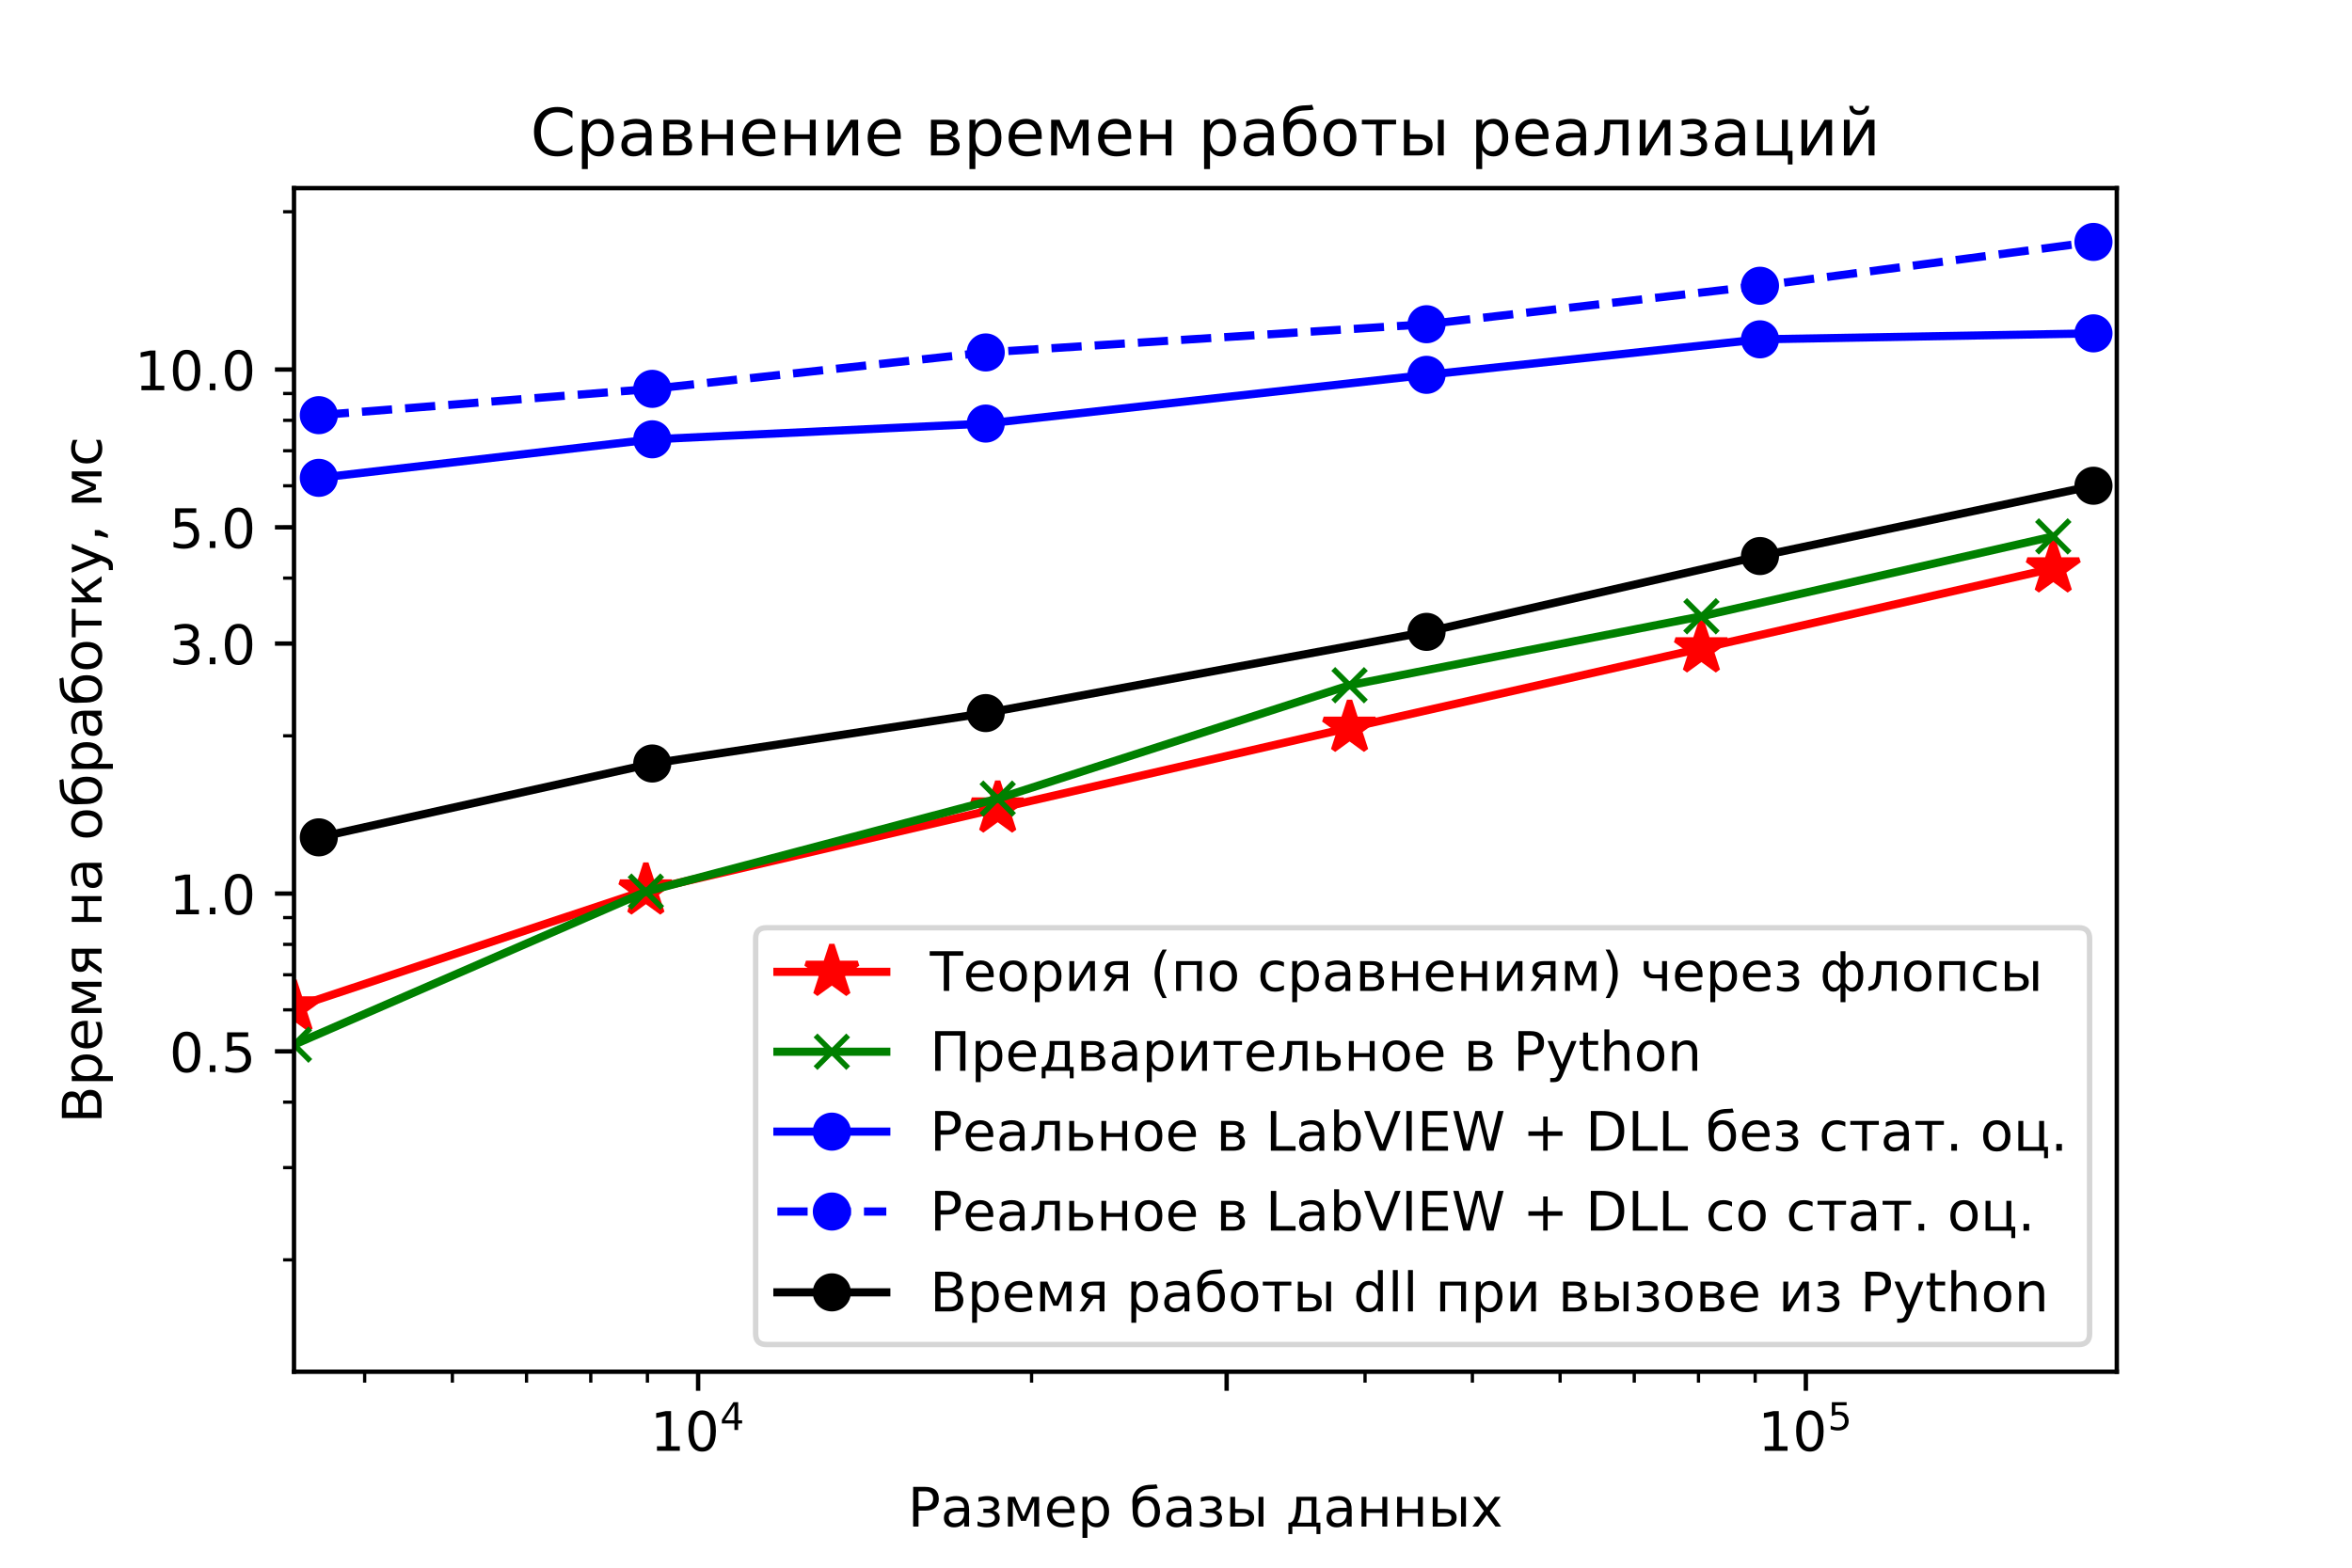 <?xml version="1.0" encoding="utf-8" standalone="no"?>
<!DOCTYPE svg PUBLIC "-//W3C//DTD SVG 1.1//EN"
  "http://www.w3.org/Graphics/SVG/1.1/DTD/svg11.dtd">
<!-- Created with matplotlib (https://matplotlib.org/) -->
<svg height="288pt" version="1.1" viewBox="0 0 432 288" width="432pt" xmlns="http://www.w3.org/2000/svg" xmlns:xlink="http://www.w3.org/1999/xlink">
 <defs>
  <style type="text/css">
*{stroke-linecap:butt;stroke-linejoin:round;}
  </style>
 </defs>
 <g id="figure_1">
  <g id="patch_1">
   <path d="M 0 288 
L 432 288 
L 432 0 
L 0 0 
z
" style="fill:#ffffff;"/>
  </g>
  <g id="axes_1">
   <g id="patch_2">
    <path d="M 54 252 
L 388.8 252 
L 388.8 34.56 
L 54 34.56 
z
" style="fill:#ffffff;"/>
   </g>
   <g id="matplotlib.axis_1">
    <g id="xtick_1">
     <g id="line2d_1">
      <defs>
       <path d="M 0 0 
L 0 3.5 
" id="mf6e096a1b8" style="stroke:#000000;stroke-width:0.8;"/>
      </defs>
      <g>
       <use style="stroke:#000000;stroke-width:0.8;" x="128.226" xlink:href="#mf6e096a1b8" y="252"/>
      </g>
     </g>
     <g id="text_1">
      <!-- $\mathdefault{10^{4}}$ -->
      <defs>
       <path d="M 12.406 8.297 
L 28.516 8.297 
L 28.516 63.922 
L 10.984 60.406 
L 10.984 69.391 
L 28.422 72.906 
L 38.281 72.906 
L 38.281 8.297 
L 54.391 8.297 
L 54.391 0 
L 12.406 0 
z
" id="DejaVuSans-49"/>
       <path d="M 31.781 66.406 
Q 24.172 66.406 20.328 58.906 
Q 16.5 51.422 16.5 36.375 
Q 16.5 21.391 20.328 13.891 
Q 24.172 6.391 31.781 6.391 
Q 39.453 6.391 43.281 13.891 
Q 47.125 21.391 47.125 36.375 
Q 47.125 51.422 43.281 58.906 
Q 39.453 66.406 31.781 66.406 
z
M 31.781 74.219 
Q 44.047 74.219 50.516 64.516 
Q 56.984 54.828 56.984 36.375 
Q 56.984 17.969 50.516 8.266 
Q 44.047 -1.422 31.781 -1.422 
Q 19.531 -1.422 13.062 8.266 
Q 6.594 17.969 6.594 36.375 
Q 6.594 54.828 13.062 64.516 
Q 19.531 74.219 31.781 74.219 
z
" id="DejaVuSans-48"/>
       <path d="M 37.797 64.312 
L 12.891 25.391 
L 37.797 25.391 
z
M 35.203 72.906 
L 47.609 72.906 
L 47.609 25.391 
L 58.016 25.391 
L 58.016 17.188 
L 47.609 17.188 
L 47.609 0 
L 37.797 0 
L 37.797 17.188 
L 4.891 17.188 
L 4.891 26.703 
z
" id="DejaVuSans-52"/>
      </defs>
      <g transform="translate(119.426 266.598)scale(0.1 -0.1)">
       <use transform="translate(0 0.684)" xlink:href="#DejaVuSans-49"/>
       <use transform="translate(63.623 0.684)" xlink:href="#DejaVuSans-48"/>
       <use transform="translate(128.203 38.966)scale(0.7)" xlink:href="#DejaVuSans-52"/>
      </g>
     </g>
    </g>
    <g id="xtick_2">
     <g id="line2d_2">
      <g>
       <use style="stroke:#000000;stroke-width:0.8;" x="225.301" xlink:href="#mf6e096a1b8" y="252"/>
      </g>
     </g>
    </g>
    <g id="xtick_3">
     <g id="line2d_3">
      <g>
       <use style="stroke:#000000;stroke-width:0.8;" x="331.686" xlink:href="#mf6e096a1b8" y="252"/>
      </g>
     </g>
     <g id="text_2">
      <!-- $\mathdefault{10^{5}}$ -->
      <defs>
       <path d="M 10.797 72.906 
L 49.516 72.906 
L 49.516 64.594 
L 19.828 64.594 
L 19.828 46.734 
Q 21.969 47.469 24.109 47.828 
Q 26.266 48.188 28.422 48.188 
Q 40.625 48.188 47.75 41.5 
Q 54.891 34.812 54.891 23.391 
Q 54.891 11.625 47.562 5.094 
Q 40.234 -1.422 26.906 -1.422 
Q 22.312 -1.422 17.547 -0.641 
Q 12.797 0.141 7.719 1.703 
L 7.719 11.625 
Q 12.109 9.234 16.797 8.062 
Q 21.484 6.891 26.703 6.891 
Q 35.156 6.891 40.078 11.328 
Q 45.016 15.766 45.016 23.391 
Q 45.016 31 40.078 35.438 
Q 35.156 39.891 26.703 39.891 
Q 22.75 39.891 18.812 39.016 
Q 14.891 38.141 10.797 36.281 
z
" id="DejaVuSans-53"/>
      </defs>
      <g transform="translate(322.886 266.598)scale(0.1 -0.1)">
       <use transform="translate(0 0.684)" xlink:href="#DejaVuSans-49"/>
       <use transform="translate(63.623 0.684)" xlink:href="#DejaVuSans-48"/>
       <use transform="translate(128.203 38.966)scale(0.7)" xlink:href="#DejaVuSans-53"/>
      </g>
     </g>
    </g>
    <g id="xtick_4">
     <g id="line2d_4">
      <defs>
       <path d="M 0 0 
L 0 2 
" id="m6a31f8948c" style="stroke:#000000;stroke-width:0.6;"/>
      </defs>
      <g>
       <use style="stroke:#000000;stroke-width:0.6;" x="66.978" xlink:href="#m6a31f8948c" y="252"/>
      </g>
     </g>
    </g>
    <g id="xtick_5">
     <g id="line2d_5">
      <g>
       <use style="stroke:#000000;stroke-width:0.6;" x="83.089" xlink:href="#m6a31f8948c" y="252"/>
      </g>
     </g>
    </g>
    <g id="xtick_6">
     <g id="line2d_6">
      <g>
       <use style="stroke:#000000;stroke-width:0.6;" x="96.71" xlink:href="#m6a31f8948c" y="252"/>
      </g>
     </g>
    </g>
    <g id="xtick_7">
     <g id="line2d_7">
      <g>
       <use style="stroke:#000000;stroke-width:0.6;" x="108.509" xlink:href="#m6a31f8948c" y="252"/>
      </g>
     </g>
    </g>
    <g id="xtick_8">
     <g id="line2d_8">
      <g>
       <use style="stroke:#000000;stroke-width:0.6;" x="118.916" xlink:href="#m6a31f8948c" y="252"/>
      </g>
     </g>
    </g>
    <g id="xtick_9">
     <g id="line2d_9">
      <g>
       <use style="stroke:#000000;stroke-width:0.6;" x="189.474" xlink:href="#m6a31f8948c" y="252"/>
      </g>
     </g>
    </g>
    <g id="xtick_10">
     <g id="line2d_10">
      <g>
       <use style="stroke:#000000;stroke-width:0.6;" x="225.301" xlink:href="#m6a31f8948c" y="252"/>
      </g>
     </g>
    </g>
    <g id="xtick_11">
     <g id="line2d_11">
      <g>
       <use style="stroke:#000000;stroke-width:0.6;" x="250.721" xlink:href="#m6a31f8948c" y="252"/>
      </g>
     </g>
    </g>
    <g id="xtick_12">
     <g id="line2d_12">
      <g>
       <use style="stroke:#000000;stroke-width:0.6;" x="270.438" xlink:href="#m6a31f8948c" y="252"/>
      </g>
     </g>
    </g>
    <g id="xtick_13">
     <g id="line2d_13">
      <g>
       <use style="stroke:#000000;stroke-width:0.6;" x="286.549" xlink:href="#m6a31f8948c" y="252"/>
      </g>
     </g>
    </g>
    <g id="xtick_14">
     <g id="line2d_14">
      <g>
       <use style="stroke:#000000;stroke-width:0.6;" x="300.17" xlink:href="#m6a31f8948c" y="252"/>
      </g>
     </g>
    </g>
    <g id="xtick_15">
     <g id="line2d_15">
      <g>
       <use style="stroke:#000000;stroke-width:0.6;" x="311.969" xlink:href="#m6a31f8948c" y="252"/>
      </g>
     </g>
    </g>
    <g id="xtick_16">
     <g id="line2d_16">
      <g>
       <use style="stroke:#000000;stroke-width:0.6;" x="322.376" xlink:href="#m6a31f8948c" y="252"/>
      </g>
     </g>
    </g>
    <g id="text_3">
     <!-- Размер базы данных -->
     <defs>
      <path d="M 19.672 64.797 
L 19.672 37.406 
L 32.078 37.406 
Q 38.969 37.406 42.719 40.969 
Q 46.484 44.531 46.484 51.125 
Q 46.484 57.672 42.719 61.234 
Q 38.969 64.797 32.078 64.797 
z
M 9.812 72.906 
L 32.078 72.906 
Q 44.344 72.906 50.609 67.359 
Q 56.891 61.812 56.891 51.125 
Q 56.891 40.328 50.609 34.812 
Q 44.344 29.297 32.078 29.297 
L 19.672 29.297 
L 19.672 0 
L 9.812 0 
z
" id="DejaVuSans-1056"/>
      <path d="M 34.281 27.484 
Q 23.391 27.484 19.188 25 
Q 14.984 22.516 14.984 16.5 
Q 14.984 11.719 18.141 8.906 
Q 21.297 6.109 26.703 6.109 
Q 34.188 6.109 38.703 11.406 
Q 43.219 16.703 43.219 25.484 
L 43.219 27.484 
z
M 52.203 31.203 
L 52.203 0 
L 43.219 0 
L 43.219 8.297 
Q 40.141 3.328 35.547 0.953 
Q 30.953 -1.422 24.312 -1.422 
Q 15.922 -1.422 10.953 3.297 
Q 6 8.016 6 15.922 
Q 6 25.141 12.172 29.828 
Q 18.359 34.516 30.609 34.516 
L 43.219 34.516 
L 43.219 35.406 
Q 43.219 41.609 39.141 45 
Q 35.062 48.391 27.688 48.391 
Q 23 48.391 18.547 47.266 
Q 14.109 46.141 10.016 43.891 
L 10.016 52.203 
Q 14.938 54.109 19.578 55.047 
Q 24.219 56 28.609 56 
Q 40.484 56 46.344 49.844 
Q 52.203 43.703 52.203 31.203 
z
" id="DejaVuSans-1072"/>
      <path d="M 34.469 29.5 
Q 40.531 28.328 43.891 24.75 
Q 47.266 21.188 47.266 15.922 
Q 47.266 7.469 40.969 3.016 
Q 34.672 -1.422 23.047 -1.422 
Q 19.141 -1.422 15.016 -0.734 
Q 10.891 -0.047 6.5 1.312 
L 6.5 9.672 
Q 9.969 7.859 14.109 6.953 
Q 18.266 6.062 22.797 6.062 
Q 30.172 6.062 34.297 8.797 
Q 38.422 11.531 38.422 15.922 
Q 38.422 20.219 34.766 22.828 
Q 31.109 25.438 24.422 25.438 
L 17.188 25.438 
L 17.188 32.859 
L 24.75 32.859 
Q 30.422 32.859 33.719 35.031 
Q 37.016 37.203 37.016 40.625 
Q 37.016 43.75 33.609 46 
Q 30.219 48.25 24.422 48.25 
Q 20.953 48.25 17.016 47.609 
Q 13.094 46.969 8.344 45.562 
L 8.344 53.719 
Q 13.141 54.891 17.281 55.469 
Q 21.438 56.062 25.141 56.062 
Q 34.719 56.062 40.25 52.219 
Q 45.797 48.391 45.797 41.5 
Q 45.797 36.969 42.859 33.812 
Q 39.938 30.672 34.469 29.5 
z
" id="DejaVuSans-1079"/>
      <path d="M 9.078 54.688 
L 22.219 54.688 
L 37.75 18.062 
L 53.328 54.688 
L 66.359 54.688 
L 66.359 0 
L 57.328 0 
L 57.328 46.094 
L 42.234 10.5 
L 33.25 10.5 
L 18.109 46.094 
L 18.109 0 
L 9.078 0 
z
" id="DejaVuSans-1084"/>
      <path d="M 56.203 29.594 
L 56.203 25.203 
L 14.891 25.203 
Q 15.484 15.922 20.484 11.062 
Q 25.484 6.203 34.422 6.203 
Q 39.594 6.203 44.453 7.469 
Q 49.312 8.734 54.109 11.281 
L 54.109 2.781 
Q 49.266 0.734 44.188 -0.344 
Q 39.109 -1.422 33.891 -1.422 
Q 20.797 -1.422 13.156 6.188 
Q 5.516 13.812 5.516 26.812 
Q 5.516 40.234 12.766 48.109 
Q 20.016 56 32.328 56 
Q 43.359 56 49.781 48.891 
Q 56.203 41.797 56.203 29.594 
z
M 47.219 32.234 
Q 47.125 39.594 43.094 43.984 
Q 39.062 48.391 32.422 48.391 
Q 24.906 48.391 20.391 44.141 
Q 15.875 39.891 15.188 32.172 
z
" id="DejaVuSans-1077"/>
      <path d="M 18.109 8.203 
L 18.109 -20.797 
L 9.078 -20.797 
L 9.078 54.688 
L 18.109 54.688 
L 18.109 46.391 
Q 20.953 51.266 25.266 53.625 
Q 29.594 56 35.594 56 
Q 45.562 56 51.781 48.094 
Q 58.016 40.188 58.016 27.297 
Q 58.016 14.406 51.781 6.484 
Q 45.562 -1.422 35.594 -1.422 
Q 29.594 -1.422 25.266 0.953 
Q 20.953 3.328 18.109 8.203 
z
M 48.688 27.297 
Q 48.688 37.203 44.609 42.844 
Q 40.531 48.484 33.406 48.484 
Q 26.266 48.484 22.188 42.844 
Q 18.109 37.203 18.109 27.297 
Q 18.109 17.391 22.188 11.75 
Q 26.266 6.109 33.406 6.109 
Q 40.531 6.109 44.609 11.75 
Q 48.688 17.391 48.688 27.297 
z
" id="DejaVuSans-1088"/>
      <path id="DejaVuSans-32"/>
      <path d="M 31.109 56 
Q 42.828 56 49.516 48.375 
Q 56.203 40.766 56.203 27.297 
Q 56.203 13.875 49.516 6.219 
Q 42.828 -1.422 31.109 -1.422 
Q 19.344 -1.422 12.844 6 
Q 6.344 13.422 6 27.297 
L 5.719 38.484 
Q 5.469 44.281 5.469 46.297 
Q 5.469 54.109 8.297 59.859 
Q 12.75 68.891 20.438 72.797 
Q 28.125 76.703 41.016 76.812 
Q 46.969 76.859 49.609 77.688 
L 52.094 70.562 
Q 49.703 69.578 47.516 69.531 
L 35.297 68.703 
Q 29.156 68.266 25.438 66.109 
Q 15.719 60.406 14.797 52.938 
L 14.453 50.203 
Q 20.797 56 31.109 56 
z
M 31.109 48.391 
Q 23.875 48.391 19.672 42.75 
Q 15.484 37.109 15.484 27.297 
Q 15.484 17.484 19.656 11.844 
Q 23.828 6.203 31.109 6.203 
Q 38.281 6.203 42.484 11.859 
Q 46.688 17.531 46.688 27.297 
Q 46.688 37.016 42.484 42.703 
Q 38.281 48.391 31.109 48.391 
z
" id="DejaVuSans-1073"/>
      <path d="M 61.078 54.688 
L 70.062 54.688 
L 70.062 0 
L 61.078 0 
z
M 65.578 56 
z
M 43.453 16.219 
Q 43.453 20.609 40.25 22.906 
Q 37.062 25.203 30.906 25.203 
L 18.109 25.203 
L 18.109 7.172 
L 30.906 7.172 
Q 37.062 7.172 40.25 9.484 
Q 43.453 11.812 43.453 16.219 
z
M 9.078 54.688 
L 18.109 54.688 
L 18.109 32.375 
L 31.297 32.375 
Q 41.75 32.375 47.391 28.391 
Q 53.031 24.422 53.031 16.219 
Q 53.031 8.016 47.391 4 
Q 41.75 0 31.297 0 
L 9.078 0 
z
" id="DejaVuSans-1099"/>
      <path d="M 21.625 7.172 
L 47.703 7.172 
L 47.703 47.516 
L 28.812 47.516 
L 28.812 40.672 
Q 28.812 20.562 23.047 9.812 
z
M 8.594 7.172 
Q 13.031 9.125 14.984 13.281 
Q 19.781 23.578 19.781 44.344 
L 19.781 54.688 
L 56.734 54.688 
L 56.734 7.172 
L 63.922 7.172 
L 63.922 -13.812 
L 56.734 -13.812 
L 56.734 0 
L 12.406 0 
L 12.406 -13.812 
L 5.219 -13.812 
L 5.219 7.172 
z
" id="DejaVuSans-1076"/>
      <path d="M 9.078 54.688 
L 18.109 54.688 
L 18.109 32.375 
L 47.266 32.375 
L 47.266 54.688 
L 56.297 54.688 
L 56.297 0 
L 47.266 0 
L 47.266 25.203 
L 18.109 25.203 
L 18.109 0 
L 9.078 0 
z
" id="DejaVuSans-1085"/>
      <path d="M 54.891 54.688 
L 35.109 28.078 
L 55.906 0 
L 45.312 0 
L 29.391 21.484 
L 13.484 0 
L 2.875 0 
L 24.125 28.609 
L 4.688 54.688 
L 15.281 54.688 
L 29.781 35.203 
L 44.281 54.688 
z
" id="DejaVuSans-1093"/>
     </defs>
     <g transform="translate(166.742 280.447)scale(0.1 -0.1)">
      <use xlink:href="#DejaVuSans-1056"/>
      <use x="60.303" xlink:href="#DejaVuSans-1072"/>
      <use x="121.582" xlink:href="#DejaVuSans-1079"/>
      <use x="174.756" xlink:href="#DejaVuSans-1084"/>
      <use x="250.195" xlink:href="#DejaVuSans-1077"/>
      <use x="311.719" xlink:href="#DejaVuSans-1088"/>
      <use x="375.195" xlink:href="#DejaVuSans-32"/>
      <use x="406.982" xlink:href="#DejaVuSans-1073"/>
      <use x="468.652" xlink:href="#DejaVuSans-1072"/>
      <use x="529.932" xlink:href="#DejaVuSans-1079"/>
      <use x="583.105" xlink:href="#DejaVuSans-1099"/>
      <use x="662.061" xlink:href="#DejaVuSans-32"/>
      <use x="693.848" xlink:href="#DejaVuSans-1076"/>
      <use x="762.988" xlink:href="#DejaVuSans-1072"/>
      <use x="824.268" xlink:href="#DejaVuSans-1085"/>
      <use x="889.648" xlink:href="#DejaVuSans-1085"/>
      <use x="955.029" xlink:href="#DejaVuSans-1099"/>
      <use x="1033.984" xlink:href="#DejaVuSans-1093"/>
     </g>
    </g>
   </g>
   <g id="matplotlib.axis_2">
    <g id="ytick_1">
     <g id="line2d_17">
      <defs>
       <path d="M 0 0 
L -3.5 0 
" id="m68f6bc79e5" style="stroke:#000000;stroke-width:0.8;"/>
      </defs>
      <g>
       <use style="stroke:#000000;stroke-width:0.8;" x="54" xlink:href="#m68f6bc79e5" y="193.142"/>
      </g>
     </g>
     <g id="text_4">
      <!-- 0.5 -->
      <defs>
       <path d="M 10.688 12.406 
L 21 12.406 
L 21 0 
L 10.688 0 
z
" id="DejaVuSans-46"/>
      </defs>
      <g transform="translate(31.097 196.941)scale(0.1 -0.1)">
       <use xlink:href="#DejaVuSans-48"/>
       <use x="63.623" xlink:href="#DejaVuSans-46"/>
       <use x="95.41" xlink:href="#DejaVuSans-53"/>
      </g>
     </g>
    </g>
    <g id="ytick_2">
     <g id="line2d_18">
      <g>
       <use style="stroke:#000000;stroke-width:0.8;" x="54" xlink:href="#m68f6bc79e5" y="164.161"/>
      </g>
     </g>
     <g id="text_5">
      <!-- 1.0 -->
      <g transform="translate(31.097 167.961)scale(0.1 -0.1)">
       <use xlink:href="#DejaVuSans-49"/>
       <use x="63.623" xlink:href="#DejaVuSans-46"/>
       <use x="95.41" xlink:href="#DejaVuSans-48"/>
      </g>
     </g>
    </g>
    <g id="ytick_3">
     <g id="line2d_19">
      <g>
       <use style="stroke:#000000;stroke-width:0.8;" x="54" xlink:href="#m68f6bc79e5" y="118.228"/>
      </g>
     </g>
     <g id="text_6">
      <!-- 3.0 -->
      <defs>
       <path d="M 40.578 39.312 
Q 47.656 37.797 51.625 33 
Q 55.609 28.219 55.609 21.188 
Q 55.609 10.406 48.188 4.484 
Q 40.766 -1.422 27.094 -1.422 
Q 22.516 -1.422 17.656 -0.516 
Q 12.797 0.391 7.625 2.203 
L 7.625 11.719 
Q 11.719 9.328 16.594 8.109 
Q 21.484 6.891 26.812 6.891 
Q 36.078 6.891 40.938 10.547 
Q 45.797 14.203 45.797 21.188 
Q 45.797 27.641 41.281 31.266 
Q 36.766 34.906 28.719 34.906 
L 20.219 34.906 
L 20.219 43.016 
L 29.109 43.016 
Q 36.375 43.016 40.234 45.922 
Q 44.094 48.828 44.094 54.297 
Q 44.094 59.906 40.109 62.906 
Q 36.141 65.922 28.719 65.922 
Q 24.656 65.922 20.016 65.031 
Q 15.375 64.156 9.812 62.312 
L 9.812 71.094 
Q 15.438 72.656 20.344 73.438 
Q 25.25 74.219 29.594 74.219 
Q 40.828 74.219 47.359 69.109 
Q 53.906 64.016 53.906 55.328 
Q 53.906 49.266 50.438 45.094 
Q 46.969 40.922 40.578 39.312 
z
" id="DejaVuSans-51"/>
      </defs>
      <g transform="translate(31.097 122.027)scale(0.1 -0.1)">
       <use xlink:href="#DejaVuSans-51"/>
       <use x="63.623" xlink:href="#DejaVuSans-46"/>
       <use x="95.41" xlink:href="#DejaVuSans-48"/>
      </g>
     </g>
    </g>
    <g id="ytick_4">
     <g id="line2d_20">
      <g>
       <use style="stroke:#000000;stroke-width:0.8;" x="54" xlink:href="#m68f6bc79e5" y="96.87"/>
      </g>
     </g>
     <g id="text_7">
      <!-- 5.0 -->
      <g transform="translate(31.097 100.669)scale(0.1 -0.1)">
       <use xlink:href="#DejaVuSans-53"/>
       <use x="63.623" xlink:href="#DejaVuSans-46"/>
       <use x="95.41" xlink:href="#DejaVuSans-48"/>
      </g>
     </g>
    </g>
    <g id="ytick_5">
     <g id="line2d_21">
      <g>
       <use style="stroke:#000000;stroke-width:0.8;" x="54" xlink:href="#m68f6bc79e5" y="67.889"/>
      </g>
     </g>
     <g id="text_8">
      <!-- 10.0 -->
      <g transform="translate(24.734 71.688)scale(0.1 -0.1)">
       <use xlink:href="#DejaVuSans-49"/>
       <use x="63.623" xlink:href="#DejaVuSans-48"/>
       <use x="127.246" xlink:href="#DejaVuSans-46"/>
       <use x="159.033" xlink:href="#DejaVuSans-48"/>
      </g>
     </g>
    </g>
    <g id="ytick_6">
     <g id="line2d_22">
      <defs>
       <path d="M 0 0 
L -2 0 
" id="m5715d138f7" style="stroke:#000000;stroke-width:0.6;"/>
      </defs>
      <g>
       <use style="stroke:#000000;stroke-width:0.6;" x="54" xlink:href="#m5715d138f7" y="231.453"/>
      </g>
     </g>
    </g>
    <g id="ytick_7">
     <g id="line2d_23">
      <g>
       <use style="stroke:#000000;stroke-width:0.6;" x="54" xlink:href="#m5715d138f7" y="214.5"/>
      </g>
     </g>
    </g>
    <g id="ytick_8">
     <g id="line2d_24">
      <g>
       <use style="stroke:#000000;stroke-width:0.6;" x="54" xlink:href="#m5715d138f7" y="202.472"/>
      </g>
     </g>
    </g>
    <g id="ytick_9">
     <g id="line2d_25">
      <g>
       <use style="stroke:#000000;stroke-width:0.6;" x="54" xlink:href="#m5715d138f7" y="193.142"/>
      </g>
     </g>
    </g>
    <g id="ytick_10">
     <g id="line2d_26">
      <g>
       <use style="stroke:#000000;stroke-width:0.6;" x="54" xlink:href="#m5715d138f7" y="185.519"/>
      </g>
     </g>
    </g>
    <g id="ytick_11">
     <g id="line2d_27">
      <g>
       <use style="stroke:#000000;stroke-width:0.6;" x="54" xlink:href="#m5715d138f7" y="179.074"/>
      </g>
     </g>
    </g>
    <g id="ytick_12">
     <g id="line2d_28">
      <g>
       <use style="stroke:#000000;stroke-width:0.6;" x="54" xlink:href="#m5715d138f7" y="173.491"/>
      </g>
     </g>
    </g>
    <g id="ytick_13">
     <g id="line2d_29">
      <g>
       <use style="stroke:#000000;stroke-width:0.6;" x="54" xlink:href="#m5715d138f7" y="168.567"/>
      </g>
     </g>
    </g>
    <g id="ytick_14">
     <g id="line2d_30">
      <g>
       <use style="stroke:#000000;stroke-width:0.6;" x="54" xlink:href="#m5715d138f7" y="135.181"/>
      </g>
     </g>
    </g>
    <g id="ytick_15">
     <g id="line2d_31">
      <g>
       <use style="stroke:#000000;stroke-width:0.6;" x="54" xlink:href="#m5715d138f7" y="118.228"/>
      </g>
     </g>
    </g>
    <g id="ytick_16">
     <g id="line2d_32">
      <g>
       <use style="stroke:#000000;stroke-width:0.6;" x="54" xlink:href="#m5715d138f7" y="106.2"/>
      </g>
     </g>
    </g>
    <g id="ytick_17">
     <g id="line2d_33">
      <g>
       <use style="stroke:#000000;stroke-width:0.6;" x="54" xlink:href="#m5715d138f7" y="96.87"/>
      </g>
     </g>
    </g>
    <g id="ytick_18">
     <g id="line2d_34">
      <g>
       <use style="stroke:#000000;stroke-width:0.6;" x="54" xlink:href="#m5715d138f7" y="89.247"/>
      </g>
     </g>
    </g>
    <g id="ytick_19">
     <g id="line2d_35">
      <g>
       <use style="stroke:#000000;stroke-width:0.6;" x="54" xlink:href="#m5715d138f7" y="82.802"/>
      </g>
     </g>
    </g>
    <g id="ytick_20">
     <g id="line2d_36">
      <g>
       <use style="stroke:#000000;stroke-width:0.6;" x="54" xlink:href="#m5715d138f7" y="77.219"/>
      </g>
     </g>
    </g>
    <g id="ytick_21">
     <g id="line2d_37">
      <g>
       <use style="stroke:#000000;stroke-width:0.6;" x="54" xlink:href="#m5715d138f7" y="72.294"/>
      </g>
     </g>
    </g>
    <g id="ytick_22">
     <g id="line2d_38">
      <g>
       <use style="stroke:#000000;stroke-width:0.6;" x="54" xlink:href="#m5715d138f7" y="38.908"/>
      </g>
     </g>
    </g>
    <g id="text_9">
     <!-- Время на обработку, мс -->
     <defs>
      <path d="M 19.672 34.812 
L 19.672 8.109 
L 35.5 8.109 
Q 43.453 8.109 47.281 11.406 
Q 51.125 14.703 51.125 21.484 
Q 51.125 28.328 47.281 31.562 
Q 43.453 34.812 35.5 34.812 
z
M 19.672 64.797 
L 19.672 42.828 
L 34.281 42.828 
Q 41.5 42.828 45.031 45.531 
Q 48.578 48.25 48.578 53.812 
Q 48.578 59.328 45.031 62.062 
Q 41.5 64.797 34.281 64.797 
z
M 9.812 72.906 
L 35.016 72.906 
Q 46.297 72.906 52.391 68.219 
Q 58.5 63.531 58.5 54.891 
Q 58.5 48.188 55.375 44.234 
Q 52.25 40.281 46.188 39.312 
Q 53.469 37.75 57.5 32.781 
Q 61.531 27.828 61.531 20.406 
Q 61.531 10.641 54.891 5.312 
Q 48.25 0 35.984 0 
L 9.812 0 
z
" id="DejaVuSans-1042"/>
      <path d="M 18.453 38.922 
Q 18.453 34.859 21.578 32.562 
Q 24.703 30.281 30.516 30.281 
L 42.625 30.281 
L 42.625 47.516 
L 30.516 47.516 
Q 24.703 47.516 21.578 45.266 
Q 18.453 43.016 18.453 38.922 
z
M 5.672 0 
L 22.359 23.969 
Q 16.703 25.25 12.938 28.594 
Q 9.188 31.938 9.188 38.922 
Q 9.188 46.828 14.422 50.75 
Q 19.672 54.688 30.281 54.688 
L 51.656 54.688 
L 51.656 0 
L 42.625 0 
L 42.625 23.094 
L 31.453 23.094 
L 15.328 0 
z
" id="DejaVuSans-1103"/>
      <path d="M 30.609 48.391 
Q 23.391 48.391 19.188 42.75 
Q 14.984 37.109 14.984 27.297 
Q 14.984 17.484 19.156 11.844 
Q 23.344 6.203 30.609 6.203 
Q 37.797 6.203 41.984 11.859 
Q 46.188 17.531 46.188 27.297 
Q 46.188 37.016 41.984 42.703 
Q 37.797 48.391 30.609 48.391 
z
M 30.609 56 
Q 42.328 56 49.016 48.375 
Q 55.719 40.766 55.719 27.297 
Q 55.719 13.875 49.016 6.219 
Q 42.328 -1.422 30.609 -1.422 
Q 18.844 -1.422 12.172 6.219 
Q 5.516 13.875 5.516 27.297 
Q 5.516 40.766 12.172 48.375 
Q 18.844 56 30.609 56 
z
" id="DejaVuSans-1086"/>
      <path d="M 2.938 54.688 
L 55.328 54.688 
L 55.328 47.516 
L 33.547 47.516 
L 33.547 0 
L 24.703 0 
L 24.703 47.516 
L 2.938 47.516 
z
" id="DejaVuSans-1090"/>
      <path d="M 9.078 54.688 
L 18.016 54.688 
L 18.016 29 
L 43.359 54.688 
L 54.391 54.688 
L 33.5 33.547 
L 57.078 0 
L 47.016 0 
L 27.641 27.594 
L 18.016 17.828 
L 18.016 0 
L 9.078 0 
z
" id="DejaVuSans-1082"/>
      <path d="M 32.172 -5.078 
Q 28.375 -14.844 24.75 -17.812 
Q 21.141 -20.797 15.094 -20.797 
L 7.906 -20.797 
L 7.906 -13.281 
L 13.188 -13.281 
Q 16.891 -13.281 18.938 -11.516 
Q 21 -9.766 23.484 -3.219 
L 25.094 0.875 
L 2.984 54.688 
L 12.5 54.688 
L 29.594 11.922 
L 46.688 54.688 
L 56.203 54.688 
z
" id="DejaVuSans-1091"/>
      <path d="M 11.719 12.406 
L 22.016 12.406 
L 22.016 4 
L 14.016 -11.625 
L 7.719 -11.625 
L 11.719 4 
z
" id="DejaVuSans-44"/>
      <path d="M 48.781 52.594 
L 48.781 44.188 
Q 44.969 46.297 41.141 47.344 
Q 37.312 48.391 33.406 48.391 
Q 24.656 48.391 19.812 42.844 
Q 14.984 37.312 14.984 27.297 
Q 14.984 17.281 19.812 11.734 
Q 24.656 6.203 33.406 6.203 
Q 37.312 6.203 41.141 7.25 
Q 44.969 8.297 48.781 10.406 
L 48.781 2.094 
Q 45.016 0.344 40.984 -0.531 
Q 36.969 -1.422 32.422 -1.422 
Q 20.062 -1.422 12.781 6.344 
Q 5.516 14.109 5.516 27.297 
Q 5.516 40.672 12.859 48.328 
Q 20.219 56 33.016 56 
Q 37.156 56 41.109 55.141 
Q 45.062 54.297 48.781 52.594 
z
" id="DejaVuSans-1089"/>
     </defs>
     <g transform="translate(18.655 206.368)rotate(-90)scale(0.1 -0.1)">
      <use xlink:href="#DejaVuSans-1042"/>
      <use x="68.604" xlink:href="#DejaVuSans-1088"/>
      <use x="132.08" xlink:href="#DejaVuSans-1077"/>
      <use x="193.604" xlink:href="#DejaVuSans-1084"/>
      <use x="269.043" xlink:href="#DejaVuSans-1103"/>
      <use x="329.199" xlink:href="#DejaVuSans-32"/>
      <use x="360.986" xlink:href="#DejaVuSans-1085"/>
      <use x="426.367" xlink:href="#DejaVuSans-1072"/>
      <use x="487.646" xlink:href="#DejaVuSans-32"/>
      <use x="519.434" xlink:href="#DejaVuSans-1086"/>
      <use x="580.615" xlink:href="#DejaVuSans-1073"/>
      <use x="642.285" xlink:href="#DejaVuSans-1088"/>
      <use x="705.762" xlink:href="#DejaVuSans-1072"/>
      <use x="767.041" xlink:href="#DejaVuSans-1073"/>
      <use x="828.711" xlink:href="#DejaVuSans-1086"/>
      <use x="889.893" xlink:href="#DejaVuSans-1090"/>
      <use x="948.145" xlink:href="#DejaVuSans-1082"/>
      <use x="1008.545" xlink:href="#DejaVuSans-1091"/>
      <use x="1067.725" xlink:href="#DejaVuSans-44"/>
      <use x="1099.512" xlink:href="#DejaVuSans-32"/>
      <use x="1131.299" xlink:href="#DejaVuSans-1084"/>
      <use x="1206.738" xlink:href="#DejaVuSans-1089"/>
     </g>
    </g>
   </g>
   <g id="line2d_39">
    <path clip-path="url(#p5015a7f354)" d="M -1 200.394 
L 54 185.072 
L 118.631 163.585 
L 183.256 148.529 
L 247.882 133.694 
L 312.506 119.107 
L 377.13 104.418 
" style="fill:none;stroke:#ff0000;stroke-linecap:square;stroke-width:1.5;"/>
    <defs>
     <path d="M 0 -5 
L -1.123 -1.545 
L -4.755 -1.545 
L -1.816 0.59 
L -2.939 4.045 
L -0 1.91 
L 2.939 4.045 
L 1.816 0.59 
L 4.755 -1.545 
L 1.123 -1.545 
z
" id="m18be93553e" style="stroke:#ff0000;stroke-linejoin:bevel;"/>
    </defs>
    <g clip-path="url(#p5015a7f354)">
     <use style="fill:#ff0000;stroke:#ff0000;stroke-linejoin:bevel;" x="-1" xlink:href="#m18be93553e" y="200.394"/>
     <use style="fill:#ff0000;stroke:#ff0000;stroke-linejoin:bevel;" x="54" xlink:href="#m18be93553e" y="185.072"/>
     <use style="fill:#ff0000;stroke:#ff0000;stroke-linejoin:bevel;" x="118.631" xlink:href="#m18be93553e" y="163.585"/>
     <use style="fill:#ff0000;stroke:#ff0000;stroke-linejoin:bevel;" x="183.256" xlink:href="#m18be93553e" y="148.529"/>
     <use style="fill:#ff0000;stroke:#ff0000;stroke-linejoin:bevel;" x="247.882" xlink:href="#m18be93553e" y="133.694"/>
     <use style="fill:#ff0000;stroke:#ff0000;stroke-linejoin:bevel;" x="312.506" xlink:href="#m18be93553e" y="119.107"/>
     <use style="fill:#ff0000;stroke:#ff0000;stroke-linejoin:bevel;" x="377.13" xlink:href="#m18be93553e" y="104.418"/>
    </g>
   </g>
   <g id="line2d_40">
    <path clip-path="url(#p5015a7f354)" d="M -1 208.734 
L 54 191.914 
L 118.631 163.797 
L 183.256 146.715 
L 247.882 125.885 
L 312.506 113.217 
L 377.13 98.543 
" style="fill:none;stroke:#008000;stroke-linecap:square;stroke-width:1.5;"/>
    <defs>
     <path d="M -3 3 
L 3 -3 
M -3 -3 
L 3 3 
" id="m9ee878b967" style="stroke:#008000;"/>
    </defs>
    <g clip-path="url(#p5015a7f354)">
     <use style="fill:#008000;stroke:#008000;" x="-1" xlink:href="#m9ee878b967" y="208.734"/>
     <use style="fill:#008000;stroke:#008000;" x="54" xlink:href="#m9ee878b967" y="191.914"/>
     <use style="fill:#008000;stroke:#008000;" x="118.631" xlink:href="#m9ee878b967" y="163.797"/>
     <use style="fill:#008000;stroke:#008000;" x="183.256" xlink:href="#m9ee878b967" y="146.715"/>
     <use style="fill:#008000;stroke:#008000;" x="247.882" xlink:href="#m9ee878b967" y="125.885"/>
     <use style="fill:#008000;stroke:#008000;" x="312.506" xlink:href="#m9ee878b967" y="113.217"/>
     <use style="fill:#008000;stroke:#008000;" x="377.13" xlink:href="#m9ee878b967" y="98.543"/>
    </g>
   </g>
   <g id="line2d_41">
    <path clip-path="url(#p5015a7f354)" d="M 58.557 87.786 
L 119.804 80.705 
L 181.052 77.815 
L 262.017 68.862 
L 323.264 62.338 
L 384.512 61.242 
" style="fill:none;stroke:#0000ff;stroke-linecap:square;stroke-width:1.5;"/>
    <defs>
     <path d="M 0 3 
C 0.796 3 1.559 2.684 2.121 2.121 
C 2.684 1.559 3 0.796 3 0 
C 3 -0.796 2.684 -1.559 2.121 -2.121 
C 1.559 -2.684 0.796 -3 0 -3 
C -0.796 -3 -1.559 -2.684 -2.121 -2.121 
C -2.684 -1.559 -3 -0.796 -3 0 
C -3 0.796 -2.684 1.559 -2.121 2.121 
C -1.559 2.684 -0.796 3 0 3 
z
" id="m314b3a8296" style="stroke:#0000ff;"/>
    </defs>
    <g clip-path="url(#p5015a7f354)">
     <use style="fill:#0000ff;stroke:#0000ff;" x="58.557" xlink:href="#m314b3a8296" y="87.786"/>
     <use style="fill:#0000ff;stroke:#0000ff;" x="119.804" xlink:href="#m314b3a8296" y="80.705"/>
     <use style="fill:#0000ff;stroke:#0000ff;" x="181.052" xlink:href="#m314b3a8296" y="77.815"/>
     <use style="fill:#0000ff;stroke:#0000ff;" x="262.017" xlink:href="#m314b3a8296" y="68.862"/>
     <use style="fill:#0000ff;stroke:#0000ff;" x="323.264" xlink:href="#m314b3a8296" y="62.338"/>
     <use style="fill:#0000ff;stroke:#0000ff;" x="384.512" xlink:href="#m314b3a8296" y="61.242"/>
    </g>
   </g>
   <g id="line2d_42">
    <path clip-path="url(#p5015a7f354)" d="M 58.557 76.272 
L 119.804 71.436 
L 181.052 64.749 
L 262.017 59.564 
L 323.264 52.498 
L 384.512 44.444 
" style="fill:none;stroke:#0000ff;stroke-dasharray:5.55,2.4;stroke-dashoffset:0;stroke-width:1.5;"/>
    <g clip-path="url(#p5015a7f354)">
     <use style="fill:#0000ff;stroke:#0000ff;" x="58.557" xlink:href="#m314b3a8296" y="76.272"/>
     <use style="fill:#0000ff;stroke:#0000ff;" x="119.804" xlink:href="#m314b3a8296" y="71.436"/>
     <use style="fill:#0000ff;stroke:#0000ff;" x="181.052" xlink:href="#m314b3a8296" y="64.749"/>
     <use style="fill:#0000ff;stroke:#0000ff;" x="262.017" xlink:href="#m314b3a8296" y="59.564"/>
     <use style="fill:#0000ff;stroke:#0000ff;" x="323.264" xlink:href="#m314b3a8296" y="52.498"/>
     <use style="fill:#0000ff;stroke:#0000ff;" x="384.512" xlink:href="#m314b3a8296" y="44.444"/>
    </g>
   </g>
   <g id="line2d_43">
    <path clip-path="url(#p5015a7f354)" d="M 58.557 153.83 
L 119.804 140.263 
L 181.052 131.002 
L 262.017 116.081 
L 323.264 102.152 
L 384.512 89.235 
" style="fill:none;stroke:#000000;stroke-linecap:square;stroke-width:1.5;"/>
    <defs>
     <path d="M 0 3 
C 0.796 3 1.559 2.684 2.121 2.121 
C 2.684 1.559 3 0.796 3 0 
C 3 -0.796 2.684 -1.559 2.121 -2.121 
C 1.559 -2.684 0.796 -3 0 -3 
C -0.796 -3 -1.559 -2.684 -2.121 -2.121 
C -2.684 -1.559 -3 -0.796 -3 0 
C -3 0.796 -2.684 1.559 -2.121 2.121 
C -1.559 2.684 -0.796 3 0 3 
z
" id="m79a1465362" style="stroke:#000000;"/>
    </defs>
    <g clip-path="url(#p5015a7f354)">
     <use style="stroke:#000000;" x="58.557" xlink:href="#m79a1465362" y="153.83"/>
     <use style="stroke:#000000;" x="119.804" xlink:href="#m79a1465362" y="140.263"/>
     <use style="stroke:#000000;" x="181.052" xlink:href="#m79a1465362" y="131.002"/>
     <use style="stroke:#000000;" x="262.017" xlink:href="#m79a1465362" y="116.081"/>
     <use style="stroke:#000000;" x="323.264" xlink:href="#m79a1465362" y="102.152"/>
     <use style="stroke:#000000;" x="384.512" xlink:href="#m79a1465362" y="89.235"/>
    </g>
   </g>
   <g id="patch_3">
    <path d="M 54 252 
L 54 34.56 
" style="fill:none;stroke:#000000;stroke-linecap:square;stroke-linejoin:miter;stroke-width:0.8;"/>
   </g>
   <g id="patch_4">
    <path d="M 388.8 252 
L 388.8 34.56 
" style="fill:none;stroke:#000000;stroke-linecap:square;stroke-linejoin:miter;stroke-width:0.8;"/>
   </g>
   <g id="patch_5">
    <path d="M 54 252 
L 388.8 252 
" style="fill:none;stroke:#000000;stroke-linecap:square;stroke-linejoin:miter;stroke-width:0.8;"/>
   </g>
   <g id="patch_6">
    <path d="M 54 34.56 
L 388.8 34.56 
" style="fill:none;stroke:#000000;stroke-linecap:square;stroke-linejoin:miter;stroke-width:0.8;"/>
   </g>
   <g id="text_10">
    <!-- Сравнение времен работы реализаций -->
    <defs>
     <path d="M 64.406 67.281 
L 64.406 56.891 
Q 59.422 61.531 53.781 63.812 
Q 48.141 66.109 41.797 66.109 
Q 29.297 66.109 22.656 58.469 
Q 16.016 50.828 16.016 36.375 
Q 16.016 21.969 22.656 14.328 
Q 29.297 6.688 41.797 6.688 
Q 48.141 6.688 53.781 8.984 
Q 59.422 11.281 64.406 15.922 
L 64.406 5.609 
Q 59.234 2.094 53.438 0.328 
Q 47.656 -1.422 41.219 -1.422 
Q 24.656 -1.422 15.125 8.703 
Q 5.609 18.844 5.609 36.375 
Q 5.609 53.953 15.125 64.078 
Q 24.656 74.219 41.219 74.219 
Q 47.75 74.219 53.531 72.484 
Q 59.328 70.75 64.406 67.281 
z
" id="DejaVuSans-1057"/>
     <path d="M 18.062 25.203 
L 18.062 7.172 
L 30.859 7.172 
Q 37.016 7.172 40.234 9.484 
Q 43.453 11.812 43.453 16.219 
Q 43.453 20.609 40.234 22.906 
Q 37.016 25.203 30.859 25.203 
z
M 18.062 47.516 
L 18.062 32.375 
L 29.891 32.375 
Q 34.969 32.375 38.188 34.391 
Q 41.406 36.422 41.406 40.047 
Q 41.406 43.656 38.188 45.578 
Q 34.969 47.516 29.891 47.516 
z
M 9.078 54.688 
L 30.469 54.688 
Q 40.094 54.688 45.266 51.172 
Q 50.438 47.656 50.438 41.156 
Q 50.438 36.141 47.797 33.172 
Q 45.172 30.219 39.984 29.5 
Q 46.188 28.328 49.609 24.609 
Q 53.031 20.906 53.031 15.328 
Q 53.031 8.016 47.391 4 
Q 41.75 0 31.297 0 
L 9.078 0 
z
" id="DejaVuSans-1074"/>
     <path d="M 55.906 54.688 
L 55.906 0 
L 46.969 0 
L 46.969 43.891 
L 20.609 0 
L 9.078 0 
L 9.078 54.688 
L 18.016 54.688 
L 18.016 10.891 
L 44.344 54.688 
z
" id="DejaVuSans-1080"/>
     <path d="M 3.719 0 
L 3.719 7.469 
Q 12.594 8.844 15.328 14.984 
Q 18.656 23.641 18.656 45.75 
L 18.656 54.688 
L 55.609 54.688 
L 55.609 0 
L 46.625 0 
L 46.625 47.516 
L 27.641 47.516 
L 27.641 42.094 
Q 27.641 21 23.344 11.531 
Q 18.75 1.422 3.719 0 
z
" id="DejaVuSans-1083"/>
     <path d="M 56.297 0 
L 9.078 0 
L 9.078 54.688 
L 18.109 54.688 
L 18.109 7.172 
L 47.266 7.172 
L 47.266 54.688 
L 56.297 54.688 
L 56.297 7.172 
L 63.484 7.172 
L 63.484 -13.812 
L 56.297 -13.812 
z
" id="DejaVuSans-1094"/>
     <path d="M 55.906 54.688 
L 55.906 0 
L 46.969 0 
L 46.969 43.891 
L 20.609 0 
L 9.078 0 
L 9.078 54.688 
L 18.016 54.688 
L 18.016 10.891 
L 44.344 54.688 
z
M 17.234 75.969 
L 23 75.969 
Q 23.531 72.312 25.891 70.469 
Q 28.266 68.641 32.516 68.641 
Q 36.719 68.641 39.062 70.453 
Q 41.406 72.266 42.047 75.969 
L 47.797 75.969 
Q 47.312 68.984 43.453 65.469 
Q 39.594 61.953 32.516 61.953 
Q 25.438 61.953 21.578 65.469 
Q 17.719 68.984 17.234 75.969 
z
" id="DejaVuSans-1081"/>
    </defs>
    <g transform="translate(97.411 28.56)scale(0.12 -0.12)">
     <use xlink:href="#DejaVuSans-1057"/>
     <use x="69.824" xlink:href="#DejaVuSans-1088"/>
     <use x="133.301" xlink:href="#DejaVuSans-1072"/>
     <use x="194.58" xlink:href="#DejaVuSans-1074"/>
     <use x="253.516" xlink:href="#DejaVuSans-1085"/>
     <use x="318.896" xlink:href="#DejaVuSans-1077"/>
     <use x="380.42" xlink:href="#DejaVuSans-1085"/>
     <use x="445.801" xlink:href="#DejaVuSans-1080"/>
     <use x="510.791" xlink:href="#DejaVuSans-1077"/>
     <use x="572.314" xlink:href="#DejaVuSans-32"/>
     <use x="604.102" xlink:href="#DejaVuSans-1074"/>
     <use x="663.037" xlink:href="#DejaVuSans-1088"/>
     <use x="726.514" xlink:href="#DejaVuSans-1077"/>
     <use x="788.037" xlink:href="#DejaVuSans-1084"/>
     <use x="863.477" xlink:href="#DejaVuSans-1077"/>
     <use x="925" xlink:href="#DejaVuSans-1085"/>
     <use x="990.381" xlink:href="#DejaVuSans-32"/>
     <use x="1022.168" xlink:href="#DejaVuSans-1088"/>
     <use x="1085.645" xlink:href="#DejaVuSans-1072"/>
     <use x="1146.924" xlink:href="#DejaVuSans-1073"/>
     <use x="1208.594" xlink:href="#DejaVuSans-1086"/>
     <use x="1269.775" xlink:href="#DejaVuSans-1090"/>
     <use x="1328.027" xlink:href="#DejaVuSans-1099"/>
     <use x="1406.982" xlink:href="#DejaVuSans-32"/>
     <use x="1438.77" xlink:href="#DejaVuSans-1088"/>
     <use x="1502.246" xlink:href="#DejaVuSans-1077"/>
     <use x="1563.77" xlink:href="#DejaVuSans-1072"/>
     <use x="1625.049" xlink:href="#DejaVuSans-1083"/>
     <use x="1688.965" xlink:href="#DejaVuSans-1080"/>
     <use x="1753.955" xlink:href="#DejaVuSans-1079"/>
     <use x="1807.129" xlink:href="#DejaVuSans-1072"/>
     <use x="1868.408" xlink:href="#DejaVuSans-1094"/>
     <use x="1936.475" xlink:href="#DejaVuSans-1080"/>
     <use x="2001.465" xlink:href="#DejaVuSans-1081"/>
    </g>
   </g>
   <g id="legend_1">
    <g id="patch_7">
     <path d="M 140.789 247 
L 381.8 247 
Q 383.8 247 383.8 245 
L 383.8 172.439 
Q 383.8 170.439 381.8 170.439 
L 140.789 170.439 
Q 138.789 170.439 138.789 172.439 
L 138.789 245 
Q 138.789 247 140.789 247 
z
" style="fill:#ffffff;opacity:0.8;stroke:#cccccc;stroke-linejoin:miter;"/>
    </g>
    <g id="line2d_44">
     <path d="M 142.789 178.537 
L 162.789 178.537 
" style="fill:none;stroke:#ff0000;stroke-linecap:square;stroke-width:1.5;"/>
    </g>
    <g id="line2d_45">
     <g>
      <use style="fill:#ff0000;stroke:#ff0000;stroke-linejoin:bevel;" x="152.789" xlink:href="#m18be93553e" y="178.537"/>
     </g>
    </g>
    <g id="text_11">
     <!-- Теория (по сравнениям) через флопсы -->
     <defs>
      <path d="M -0.297 72.906 
L 61.375 72.906 
L 61.375 64.594 
L 35.5 64.594 
L 35.5 0 
L 25.594 0 
L 25.594 64.594 
L -0.297 64.594 
z
" id="DejaVuSans-1058"/>
      <path d="M 31 75.875 
Q 24.469 64.656 21.281 53.656 
Q 18.109 42.672 18.109 31.391 
Q 18.109 20.125 21.312 9.062 
Q 24.516 -2 31 -13.188 
L 23.188 -13.188 
Q 15.875 -1.703 12.234 9.375 
Q 8.594 20.453 8.594 31.391 
Q 8.594 42.281 12.203 53.312 
Q 15.828 64.359 23.188 75.875 
z
" id="DejaVuSans-40"/>
      <path d="M 56.297 54.688 
L 56.297 0 
L 47.266 0 
L 47.266 47.516 
L 18.109 47.516 
L 18.109 0 
L 9.078 0 
L 9.078 54.688 
z
" id="DejaVuSans-1087"/>
      <path d="M 8.016 75.875 
L 15.828 75.875 
Q 23.141 64.359 26.781 53.312 
Q 30.422 42.281 30.422 31.391 
Q 30.422 20.453 26.781 9.375 
Q 23.141 -1.703 15.828 -13.188 
L 8.016 -13.188 
Q 14.5 -2 17.703 9.062 
Q 20.906 20.125 20.906 31.391 
Q 20.906 42.672 17.703 53.656 
Q 14.5 64.656 8.016 75.875 
z
" id="DejaVuSans-41"/>
      <path d="M 41.016 0 
L 41.016 23 
L 24.266 23 
Q 16.797 23 11.812 27.641 
Q 7.328 31.844 7.328 40.828 
L 7.328 54.688 
L 16.312 54.688 
L 16.312 41.656 
Q 16.312 35.938 18.844 33.062 
Q 21.438 30.172 26.516 30.172 
L 41.016 30.172 
L 41.016 54.688 
L 50 54.688 
L 50 0 
z
" id="DejaVuSans-1095"/>
      <path d="M 14.797 27.297 
Q 14.797 15.828 18.328 10.969 
Q 21.875 6.109 27.875 6.109 
Q 32.672 6.109 38.234 14.312 
L 38.234 40.281 
Q 32.672 48.484 27.875 48.484 
Q 21.875 48.484 18.328 43.625 
Q 14.797 38.766 14.797 27.297 
z
M 38.234 -20.797 
L 38.234 6.984 
Q 35.453 2.391 32.25 0.484 
Q 29.047 -1.422 25 -1.422 
Q 16.844 -1.422 11.156 6.125 
Q 5.469 13.672 5.469 27.094 
Q 5.469 40.531 11.156 48.266 
Q 16.844 56 25 56 
Q 29.047 56 32.25 54.141 
Q 35.453 52.297 38.234 47.703 
L 38.234 72.906 
L 47.266 72.906 
L 47.266 47.703 
Q 50.047 52.297 53.25 54.141 
Q 56.453 56 60.5 56 
Q 68.656 56 74.344 48.266 
Q 80.031 40.531 80.031 27.094 
Q 80.031 13.672 74.344 6.125 
Q 68.656 -1.422 60.5 -1.422 
Q 56.453 -1.422 53.25 0.484 
Q 50.047 2.391 47.266 6.984 
L 47.266 -20.797 
z
M 70.703 27.297 
Q 70.703 38.766 67.156 43.625 
Q 63.625 48.484 57.625 48.484 
Q 52.828 48.484 47.266 40.281 
L 47.266 14.312 
Q 52.828 6.109 57.625 6.109 
Q 63.625 6.109 67.156 10.969 
Q 70.703 15.828 70.703 27.297 
z
" id="DejaVuSans-1092"/>
     </defs>
     <g transform="translate(170.789 182.037)scale(0.1 -0.1)">
      <use xlink:href="#DejaVuSans-1058"/>
      <use x="61.084" xlink:href="#DejaVuSans-1077"/>
      <use x="122.607" xlink:href="#DejaVuSans-1086"/>
      <use x="183.789" xlink:href="#DejaVuSans-1088"/>
      <use x="247.266" xlink:href="#DejaVuSans-1080"/>
      <use x="312.256" xlink:href="#DejaVuSans-1103"/>
      <use x="372.412" xlink:href="#DejaVuSans-32"/>
      <use x="404.199" xlink:href="#DejaVuSans-40"/>
      <use x="443.213" xlink:href="#DejaVuSans-1087"/>
      <use x="508.594" xlink:href="#DejaVuSans-1086"/>
      <use x="569.775" xlink:href="#DejaVuSans-32"/>
      <use x="601.562" xlink:href="#DejaVuSans-1089"/>
      <use x="656.543" xlink:href="#DejaVuSans-1088"/>
      <use x="720.02" xlink:href="#DejaVuSans-1072"/>
      <use x="781.299" xlink:href="#DejaVuSans-1074"/>
      <use x="840.234" xlink:href="#DejaVuSans-1085"/>
      <use x="905.615" xlink:href="#DejaVuSans-1077"/>
      <use x="967.139" xlink:href="#DejaVuSans-1085"/>
      <use x="1032.52" xlink:href="#DejaVuSans-1080"/>
      <use x="1097.51" xlink:href="#DejaVuSans-1103"/>
      <use x="1157.666" xlink:href="#DejaVuSans-1084"/>
      <use x="1233.105" xlink:href="#DejaVuSans-41"/>
      <use x="1272.119" xlink:href="#DejaVuSans-32"/>
      <use x="1303.906" xlink:href="#DejaVuSans-1095"/>
      <use x="1362.988" xlink:href="#DejaVuSans-1077"/>
      <use x="1424.512" xlink:href="#DejaVuSans-1088"/>
      <use x="1487.988" xlink:href="#DejaVuSans-1077"/>
      <use x="1549.512" xlink:href="#DejaVuSans-1079"/>
      <use x="1602.686" xlink:href="#DejaVuSans-32"/>
      <use x="1634.473" xlink:href="#DejaVuSans-1092"/>
      <use x="1719.971" xlink:href="#DejaVuSans-1083"/>
      <use x="1783.887" xlink:href="#DejaVuSans-1086"/>
      <use x="1845.068" xlink:href="#DejaVuSans-1087"/>
      <use x="1910.449" xlink:href="#DejaVuSans-1089"/>
      <use x="1965.43" xlink:href="#DejaVuSans-1099"/>
     </g>
    </g>
    <g id="line2d_46">
     <path d="M 142.789 193.216 
L 162.789 193.216 
" style="fill:none;stroke:#008000;stroke-linecap:square;stroke-width:1.5;"/>
    </g>
    <g id="line2d_47">
     <g>
      <use style="fill:#008000;stroke:#008000;" x="152.789" xlink:href="#m9ee878b967" y="193.216"/>
     </g>
    </g>
    <g id="text_12">
     <!-- Предварительное в Python -->
     <defs>
      <path d="M 65.375 72.906 
L 65.375 0 
L 55.516 0 
L 55.516 64.594 
L 19.672 64.594 
L 19.672 0 
L 9.812 0 
L 9.812 72.906 
z
" id="DejaVuSans-1055"/>
      <path d="M 43.453 16.219 
Q 43.453 20.609 40.25 22.906 
Q 37.062 25.203 30.906 25.203 
L 18.109 25.203 
L 18.109 7.172 
L 30.906 7.172 
Q 37.062 7.172 40.25 9.484 
Q 43.453 11.812 43.453 16.219 
z
M 9.078 54.688 
L 18.109 54.688 
L 18.109 32.375 
L 31.297 32.375 
Q 41.75 32.375 47.391 28.391 
Q 53.031 24.422 53.031 16.219 
Q 53.031 8.016 47.391 4 
Q 41.75 0 31.297 0 
L 9.078 0 
z
" id="DejaVuSans-1100"/>
      <path d="M 19.672 64.797 
L 19.672 37.406 
L 32.078 37.406 
Q 38.969 37.406 42.719 40.969 
Q 46.484 44.531 46.484 51.125 
Q 46.484 57.672 42.719 61.234 
Q 38.969 64.797 32.078 64.797 
z
M 9.812 72.906 
L 32.078 72.906 
Q 44.344 72.906 50.609 67.359 
Q 56.891 61.812 56.891 51.125 
Q 56.891 40.328 50.609 34.812 
Q 44.344 29.297 32.078 29.297 
L 19.672 29.297 
L 19.672 0 
L 9.812 0 
z
" id="DejaVuSans-80"/>
      <path d="M 32.172 -5.078 
Q 28.375 -14.844 24.75 -17.812 
Q 21.141 -20.797 15.094 -20.797 
L 7.906 -20.797 
L 7.906 -13.281 
L 13.188 -13.281 
Q 16.891 -13.281 18.938 -11.516 
Q 21 -9.766 23.484 -3.219 
L 25.094 0.875 
L 2.984 54.688 
L 12.5 54.688 
L 29.594 11.922 
L 46.688 54.688 
L 56.203 54.688 
z
" id="DejaVuSans-121"/>
      <path d="M 18.312 70.219 
L 18.312 54.688 
L 36.812 54.688 
L 36.812 47.703 
L 18.312 47.703 
L 18.312 18.016 
Q 18.312 11.328 20.141 9.422 
Q 21.969 7.516 27.594 7.516 
L 36.812 7.516 
L 36.812 0 
L 27.594 0 
Q 17.188 0 13.234 3.875 
Q 9.281 7.766 9.281 18.016 
L 9.281 47.703 
L 2.688 47.703 
L 2.688 54.688 
L 9.281 54.688 
L 9.281 70.219 
z
" id="DejaVuSans-116"/>
      <path d="M 54.891 33.016 
L 54.891 0 
L 45.906 0 
L 45.906 32.719 
Q 45.906 40.484 42.875 44.328 
Q 39.844 48.188 33.797 48.188 
Q 26.516 48.188 22.312 43.547 
Q 18.109 38.922 18.109 30.906 
L 18.109 0 
L 9.078 0 
L 9.078 75.984 
L 18.109 75.984 
L 18.109 46.188 
Q 21.344 51.125 25.703 53.562 
Q 30.078 56 35.797 56 
Q 45.219 56 50.047 50.172 
Q 54.891 44.344 54.891 33.016 
z
" id="DejaVuSans-104"/>
      <path d="M 30.609 48.391 
Q 23.391 48.391 19.188 42.75 
Q 14.984 37.109 14.984 27.297 
Q 14.984 17.484 19.156 11.844 
Q 23.344 6.203 30.609 6.203 
Q 37.797 6.203 41.984 11.859 
Q 46.188 17.531 46.188 27.297 
Q 46.188 37.016 41.984 42.703 
Q 37.797 48.391 30.609 48.391 
z
M 30.609 56 
Q 42.328 56 49.016 48.375 
Q 55.719 40.766 55.719 27.297 
Q 55.719 13.875 49.016 6.219 
Q 42.328 -1.422 30.609 -1.422 
Q 18.844 -1.422 12.172 6.219 
Q 5.516 13.875 5.516 27.297 
Q 5.516 40.766 12.172 48.375 
Q 18.844 56 30.609 56 
z
" id="DejaVuSans-111"/>
      <path d="M 54.891 33.016 
L 54.891 0 
L 45.906 0 
L 45.906 32.719 
Q 45.906 40.484 42.875 44.328 
Q 39.844 48.188 33.797 48.188 
Q 26.516 48.188 22.312 43.547 
Q 18.109 38.922 18.109 30.906 
L 18.109 0 
L 9.078 0 
L 9.078 54.688 
L 18.109 54.688 
L 18.109 46.188 
Q 21.344 51.125 25.703 53.562 
Q 30.078 56 35.797 56 
Q 45.219 56 50.047 50.172 
Q 54.891 44.344 54.891 33.016 
z
" id="DejaVuSans-110"/>
     </defs>
     <g transform="translate(170.789 196.716)scale(0.1 -0.1)">
      <use xlink:href="#DejaVuSans-1055"/>
      <use x="75.195" xlink:href="#DejaVuSans-1088"/>
      <use x="138.672" xlink:href="#DejaVuSans-1077"/>
      <use x="200.195" xlink:href="#DejaVuSans-1076"/>
      <use x="269.336" xlink:href="#DejaVuSans-1074"/>
      <use x="328.271" xlink:href="#DejaVuSans-1072"/>
      <use x="389.551" xlink:href="#DejaVuSans-1088"/>
      <use x="453.027" xlink:href="#DejaVuSans-1080"/>
      <use x="518.018" xlink:href="#DejaVuSans-1090"/>
      <use x="576.27" xlink:href="#DejaVuSans-1077"/>
      <use x="637.793" xlink:href="#DejaVuSans-1083"/>
      <use x="701.709" xlink:href="#DejaVuSans-1100"/>
      <use x="760.645" xlink:href="#DejaVuSans-1085"/>
      <use x="826.025" xlink:href="#DejaVuSans-1086"/>
      <use x="887.207" xlink:href="#DejaVuSans-1077"/>
      <use x="948.73" xlink:href="#DejaVuSans-32"/>
      <use x="980.518" xlink:href="#DejaVuSans-1074"/>
      <use x="1039.453" xlink:href="#DejaVuSans-32"/>
      <use x="1071.24" xlink:href="#DejaVuSans-80"/>
      <use x="1131.543" xlink:href="#DejaVuSans-121"/>
      <use x="1190.723" xlink:href="#DejaVuSans-116"/>
      <use x="1229.932" xlink:href="#DejaVuSans-104"/>
      <use x="1293.311" xlink:href="#DejaVuSans-111"/>
      <use x="1354.492" xlink:href="#DejaVuSans-110"/>
     </g>
    </g>
    <g id="line2d_48">
     <path d="M 142.789 207.894 
L 162.789 207.894 
" style="fill:none;stroke:#0000ff;stroke-linecap:square;stroke-width:1.5;"/>
    </g>
    <g id="line2d_49">
     <g>
      <use style="fill:#0000ff;stroke:#0000ff;" x="152.789" xlink:href="#m314b3a8296" y="207.894"/>
     </g>
    </g>
    <g id="text_13">
     <!-- Реальное в LabVIEW + DLL без стат. оц. -->
     <defs>
      <path d="M 9.812 72.906 
L 19.672 72.906 
L 19.672 8.297 
L 55.172 8.297 
L 55.172 0 
L 9.812 0 
z
" id="DejaVuSans-76"/>
      <path d="M 34.281 27.484 
Q 23.391 27.484 19.188 25 
Q 14.984 22.516 14.984 16.5 
Q 14.984 11.719 18.141 8.906 
Q 21.297 6.109 26.703 6.109 
Q 34.188 6.109 38.703 11.406 
Q 43.219 16.703 43.219 25.484 
L 43.219 27.484 
z
M 52.203 31.203 
L 52.203 0 
L 43.219 0 
L 43.219 8.297 
Q 40.141 3.328 35.547 0.953 
Q 30.953 -1.422 24.312 -1.422 
Q 15.922 -1.422 10.953 3.297 
Q 6 8.016 6 15.922 
Q 6 25.141 12.172 29.828 
Q 18.359 34.516 30.609 34.516 
L 43.219 34.516 
L 43.219 35.406 
Q 43.219 41.609 39.141 45 
Q 35.062 48.391 27.688 48.391 
Q 23 48.391 18.547 47.266 
Q 14.109 46.141 10.016 43.891 
L 10.016 52.203 
Q 14.938 54.109 19.578 55.047 
Q 24.219 56 28.609 56 
Q 40.484 56 46.344 49.844 
Q 52.203 43.703 52.203 31.203 
z
" id="DejaVuSans-97"/>
      <path d="M 48.688 27.297 
Q 48.688 37.203 44.609 42.844 
Q 40.531 48.484 33.406 48.484 
Q 26.266 48.484 22.188 42.844 
Q 18.109 37.203 18.109 27.297 
Q 18.109 17.391 22.188 11.75 
Q 26.266 6.109 33.406 6.109 
Q 40.531 6.109 44.609 11.75 
Q 48.688 17.391 48.688 27.297 
z
M 18.109 46.391 
Q 20.953 51.266 25.266 53.625 
Q 29.594 56 35.594 56 
Q 45.562 56 51.781 48.094 
Q 58.016 40.188 58.016 27.297 
Q 58.016 14.406 51.781 6.484 
Q 45.562 -1.422 35.594 -1.422 
Q 29.594 -1.422 25.266 0.953 
Q 20.953 3.328 18.109 8.203 
L 18.109 0 
L 9.078 0 
L 9.078 75.984 
L 18.109 75.984 
z
" id="DejaVuSans-98"/>
      <path d="M 28.609 0 
L 0.781 72.906 
L 11.078 72.906 
L 34.188 11.531 
L 57.328 72.906 
L 67.578 72.906 
L 39.797 0 
z
" id="DejaVuSans-86"/>
      <path d="M 9.812 72.906 
L 19.672 72.906 
L 19.672 0 
L 9.812 0 
z
" id="DejaVuSans-73"/>
      <path d="M 9.812 72.906 
L 55.906 72.906 
L 55.906 64.594 
L 19.672 64.594 
L 19.672 43.016 
L 54.391 43.016 
L 54.391 34.719 
L 19.672 34.719 
L 19.672 8.297 
L 56.781 8.297 
L 56.781 0 
L 9.812 0 
z
" id="DejaVuSans-69"/>
      <path d="M 3.328 72.906 
L 13.281 72.906 
L 28.609 11.281 
L 43.891 72.906 
L 54.984 72.906 
L 70.312 11.281 
L 85.594 72.906 
L 95.609 72.906 
L 77.297 0 
L 64.891 0 
L 49.516 63.281 
L 33.984 0 
L 21.578 0 
z
" id="DejaVuSans-87"/>
      <path d="M 46 62.703 
L 46 35.5 
L 73.188 35.5 
L 73.188 27.203 
L 46 27.203 
L 46 0 
L 37.797 0 
L 37.797 27.203 
L 10.594 27.203 
L 10.594 35.5 
L 37.797 35.5 
L 37.797 62.703 
z
" id="DejaVuSans-43"/>
      <path d="M 19.672 64.797 
L 19.672 8.109 
L 31.594 8.109 
Q 46.688 8.109 53.688 14.938 
Q 60.688 21.781 60.688 36.531 
Q 60.688 51.172 53.688 57.984 
Q 46.688 64.797 31.594 64.797 
z
M 9.812 72.906 
L 30.078 72.906 
Q 51.266 72.906 61.172 64.094 
Q 71.094 55.281 71.094 36.531 
Q 71.094 17.672 61.125 8.828 
Q 51.172 0 30.078 0 
L 9.812 0 
z
" id="DejaVuSans-68"/>
     </defs>
     <g transform="translate(170.789 211.394)scale(0.1 -0.1)">
      <use xlink:href="#DejaVuSans-1056"/>
      <use x="60.303" xlink:href="#DejaVuSans-1077"/>
      <use x="121.826" xlink:href="#DejaVuSans-1072"/>
      <use x="183.105" xlink:href="#DejaVuSans-1083"/>
      <use x="247.021" xlink:href="#DejaVuSans-1100"/>
      <use x="305.957" xlink:href="#DejaVuSans-1085"/>
      <use x="371.338" xlink:href="#DejaVuSans-1086"/>
      <use x="432.52" xlink:href="#DejaVuSans-1077"/>
      <use x="494.043" xlink:href="#DejaVuSans-32"/>
      <use x="525.83" xlink:href="#DejaVuSans-1074"/>
      <use x="584.766" xlink:href="#DejaVuSans-32"/>
      <use x="616.553" xlink:href="#DejaVuSans-76"/>
      <use x="672.266" xlink:href="#DejaVuSans-97"/>
      <use x="733.545" xlink:href="#DejaVuSans-98"/>
      <use x="797.021" xlink:href="#DejaVuSans-86"/>
      <use x="865.43" xlink:href="#DejaVuSans-73"/>
      <use x="894.922" xlink:href="#DejaVuSans-69"/>
      <use x="958.105" xlink:href="#DejaVuSans-87"/>
      <use x="1056.982" xlink:href="#DejaVuSans-32"/>
      <use x="1088.77" xlink:href="#DejaVuSans-43"/>
      <use x="1172.559" xlink:href="#DejaVuSans-32"/>
      <use x="1204.346" xlink:href="#DejaVuSans-68"/>
      <use x="1281.348" xlink:href="#DejaVuSans-76"/>
      <use x="1337.061" xlink:href="#DejaVuSans-76"/>
      <use x="1392.773" xlink:href="#DejaVuSans-32"/>
      <use x="1424.561" xlink:href="#DejaVuSans-1073"/>
      <use x="1486.23" xlink:href="#DejaVuSans-1077"/>
      <use x="1547.754" xlink:href="#DejaVuSans-1079"/>
      <use x="1600.928" xlink:href="#DejaVuSans-32"/>
      <use x="1632.715" xlink:href="#DejaVuSans-1089"/>
      <use x="1687.695" xlink:href="#DejaVuSans-1090"/>
      <use x="1745.947" xlink:href="#DejaVuSans-1072"/>
      <use x="1807.227" xlink:href="#DejaVuSans-1090"/>
      <use x="1865.479" xlink:href="#DejaVuSans-46"/>
      <use x="1897.266" xlink:href="#DejaVuSans-32"/>
      <use x="1929.053" xlink:href="#DejaVuSans-1086"/>
      <use x="1990.234" xlink:href="#DejaVuSans-1094"/>
      <use x="2058.301" xlink:href="#DejaVuSans-46"/>
     </g>
    </g>
    <g id="line2d_50">
     <path d="M 142.789 222.572 
L 162.789 222.572 
" style="fill:none;stroke:#0000ff;stroke-dasharray:5.55,2.4;stroke-dashoffset:0;stroke-width:1.5;"/>
    </g>
    <g id="line2d_51">
     <g>
      <use style="fill:#0000ff;stroke:#0000ff;" x="152.789" xlink:href="#m314b3a8296" y="222.572"/>
     </g>
    </g>
    <g id="text_14">
     <!-- Реальное в LabVIEW + DLL со стат. оц. -->
     <g transform="translate(170.789 226.072)scale(0.1 -0.1)">
      <use xlink:href="#DejaVuSans-1056"/>
      <use x="60.303" xlink:href="#DejaVuSans-1077"/>
      <use x="121.826" xlink:href="#DejaVuSans-1072"/>
      <use x="183.105" xlink:href="#DejaVuSans-1083"/>
      <use x="247.021" xlink:href="#DejaVuSans-1100"/>
      <use x="305.957" xlink:href="#DejaVuSans-1085"/>
      <use x="371.338" xlink:href="#DejaVuSans-1086"/>
      <use x="432.52" xlink:href="#DejaVuSans-1077"/>
      <use x="494.043" xlink:href="#DejaVuSans-32"/>
      <use x="525.83" xlink:href="#DejaVuSans-1074"/>
      <use x="584.766" xlink:href="#DejaVuSans-32"/>
      <use x="616.553" xlink:href="#DejaVuSans-76"/>
      <use x="672.266" xlink:href="#DejaVuSans-97"/>
      <use x="733.545" xlink:href="#DejaVuSans-98"/>
      <use x="797.021" xlink:href="#DejaVuSans-86"/>
      <use x="865.43" xlink:href="#DejaVuSans-73"/>
      <use x="894.922" xlink:href="#DejaVuSans-69"/>
      <use x="958.105" xlink:href="#DejaVuSans-87"/>
      <use x="1056.982" xlink:href="#DejaVuSans-32"/>
      <use x="1088.77" xlink:href="#DejaVuSans-43"/>
      <use x="1172.559" xlink:href="#DejaVuSans-32"/>
      <use x="1204.346" xlink:href="#DejaVuSans-68"/>
      <use x="1281.348" xlink:href="#DejaVuSans-76"/>
      <use x="1337.061" xlink:href="#DejaVuSans-76"/>
      <use x="1392.773" xlink:href="#DejaVuSans-32"/>
      <use x="1424.561" xlink:href="#DejaVuSans-1089"/>
      <use x="1479.541" xlink:href="#DejaVuSans-1086"/>
      <use x="1540.723" xlink:href="#DejaVuSans-32"/>
      <use x="1572.51" xlink:href="#DejaVuSans-1089"/>
      <use x="1627.49" xlink:href="#DejaVuSans-1090"/>
      <use x="1685.742" xlink:href="#DejaVuSans-1072"/>
      <use x="1747.021" xlink:href="#DejaVuSans-1090"/>
      <use x="1805.273" xlink:href="#DejaVuSans-46"/>
      <use x="1837.061" xlink:href="#DejaVuSans-32"/>
      <use x="1868.848" xlink:href="#DejaVuSans-1086"/>
      <use x="1930.029" xlink:href="#DejaVuSans-1094"/>
      <use x="1998.096" xlink:href="#DejaVuSans-46"/>
     </g>
    </g>
    <g id="line2d_52">
     <path d="M 142.789 237.42 
L 162.789 237.42 
" style="fill:none;stroke:#000000;stroke-linecap:square;stroke-width:1.5;"/>
    </g>
    <g id="line2d_53">
     <g>
      <use style="stroke:#000000;" x="152.789" xlink:href="#m79a1465362" y="237.42"/>
     </g>
    </g>
    <g id="text_15">
     <!-- Время работы dll при вызове из Python -->
     <defs>
      <path d="M 45.406 46.391 
L 45.406 75.984 
L 54.391 75.984 
L 54.391 0 
L 45.406 0 
L 45.406 8.203 
Q 42.578 3.328 38.25 0.953 
Q 33.938 -1.422 27.875 -1.422 
Q 17.969 -1.422 11.734 6.484 
Q 5.516 14.406 5.516 27.297 
Q 5.516 40.188 11.734 48.094 
Q 17.969 56 27.875 56 
Q 33.938 56 38.25 53.625 
Q 42.578 51.266 45.406 46.391 
z
M 14.797 27.297 
Q 14.797 17.391 18.875 11.75 
Q 22.953 6.109 30.078 6.109 
Q 37.203 6.109 41.297 11.75 
Q 45.406 17.391 45.406 27.297 
Q 45.406 37.203 41.297 42.844 
Q 37.203 48.484 30.078 48.484 
Q 22.953 48.484 18.875 42.844 
Q 14.797 37.203 14.797 27.297 
z
" id="DejaVuSans-100"/>
      <path d="M 9.422 75.984 
L 18.406 75.984 
L 18.406 0 
L 9.422 0 
z
" id="DejaVuSans-108"/>
     </defs>
     <g transform="translate(170.789 240.92)scale(0.1 -0.1)">
      <use xlink:href="#DejaVuSans-1042"/>
      <use x="68.604" xlink:href="#DejaVuSans-1088"/>
      <use x="132.08" xlink:href="#DejaVuSans-1077"/>
      <use x="193.604" xlink:href="#DejaVuSans-1084"/>
      <use x="269.043" xlink:href="#DejaVuSans-1103"/>
      <use x="329.199" xlink:href="#DejaVuSans-32"/>
      <use x="360.986" xlink:href="#DejaVuSans-1088"/>
      <use x="424.463" xlink:href="#DejaVuSans-1072"/>
      <use x="485.742" xlink:href="#DejaVuSans-1073"/>
      <use x="547.412" xlink:href="#DejaVuSans-1086"/>
      <use x="608.594" xlink:href="#DejaVuSans-1090"/>
      <use x="666.846" xlink:href="#DejaVuSans-1099"/>
      <use x="745.801" xlink:href="#DejaVuSans-32"/>
      <use x="777.588" xlink:href="#DejaVuSans-100"/>
      <use x="841.064" xlink:href="#DejaVuSans-108"/>
      <use x="868.848" xlink:href="#DejaVuSans-108"/>
      <use x="896.631" xlink:href="#DejaVuSans-32"/>
      <use x="928.418" xlink:href="#DejaVuSans-1087"/>
      <use x="993.799" xlink:href="#DejaVuSans-1088"/>
      <use x="1057.275" xlink:href="#DejaVuSans-1080"/>
      <use x="1122.266" xlink:href="#DejaVuSans-32"/>
      <use x="1154.053" xlink:href="#DejaVuSans-1074"/>
      <use x="1212.988" xlink:href="#DejaVuSans-1099"/>
      <use x="1291.943" xlink:href="#DejaVuSans-1079"/>
      <use x="1345.117" xlink:href="#DejaVuSans-1086"/>
      <use x="1406.299" xlink:href="#DejaVuSans-1074"/>
      <use x="1465.234" xlink:href="#DejaVuSans-1077"/>
      <use x="1526.758" xlink:href="#DejaVuSans-32"/>
      <use x="1558.545" xlink:href="#DejaVuSans-1080"/>
      <use x="1623.535" xlink:href="#DejaVuSans-1079"/>
      <use x="1676.709" xlink:href="#DejaVuSans-32"/>
      <use x="1708.496" xlink:href="#DejaVuSans-80"/>
      <use x="1768.799" xlink:href="#DejaVuSans-121"/>
      <use x="1827.979" xlink:href="#DejaVuSans-116"/>
      <use x="1867.188" xlink:href="#DejaVuSans-104"/>
      <use x="1930.566" xlink:href="#DejaVuSans-111"/>
      <use x="1991.748" xlink:href="#DejaVuSans-110"/>
     </g>
    </g>
   </g>
  </g>
 </g>
 <defs>
  <clipPath id="p5015a7f354">
   <rect height="217.44" width="334.8" x="54" y="34.56"/>
  </clipPath>
 </defs>
</svg>
